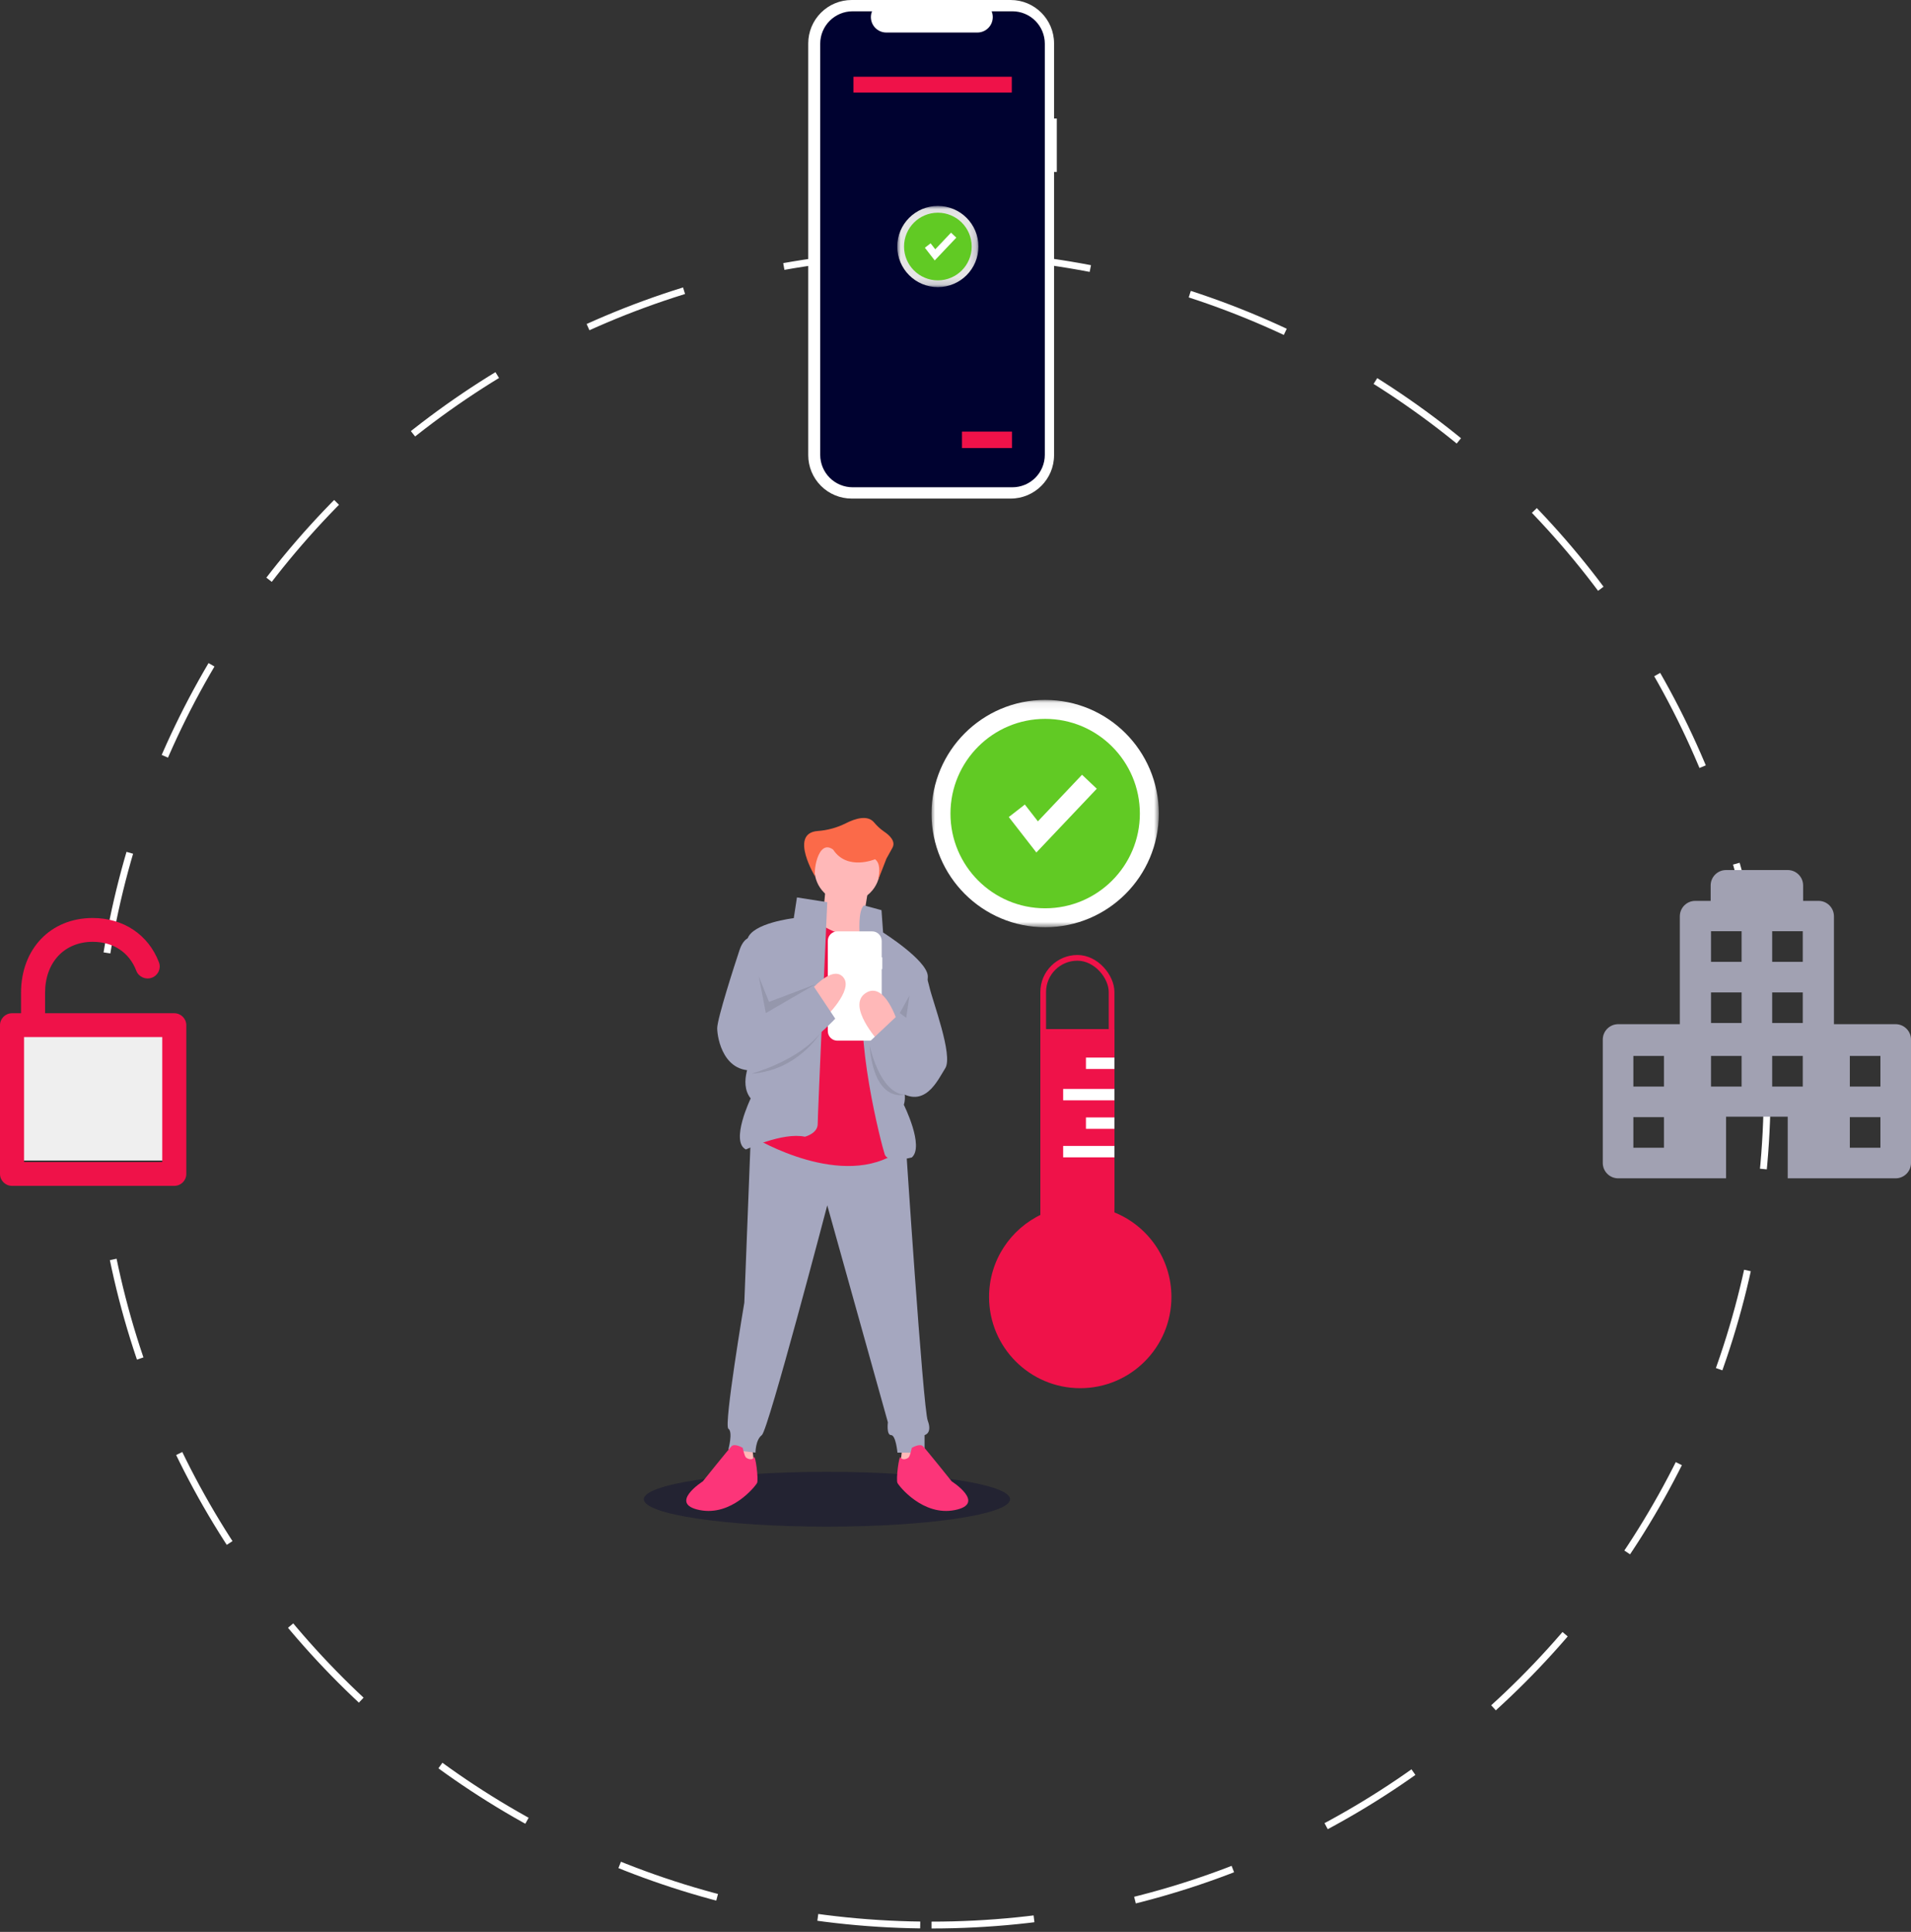 <?xml version="1.0" encoding="UTF-8"?>
<svg width="279px" height="282px" viewBox="0 0 279 282" version="1.1" xmlns="http://www.w3.org/2000/svg" xmlns:xlink="http://www.w3.org/1999/xlink">
    <rect x="0" y="0" width="279" height="282" fill="#333333" stroke="none"/>
    <!-- Generator: Sketch 52.5 (67469) - http://www.bohemiancoding.com/sketch -->
    <title>Group 11</title>
    <desc>Created with Sketch.</desc>
    <defs>
        <polygon id="path-1" points="0 0.083 33.181 0.083 33.181 33.264 0 33.264"></polygon>
        <polygon id="path-3" points="0 0.03 11.85 0.03 11.85 11.88 0 11.88"></polygon>
    </defs>
    <g id="CAMBIOS-MAYO-2020" stroke="none" stroke-width="1" fill="none" fill-rule="evenodd">
        <g id="LANDING-GOWORK" transform="translate(-137, -929)">
            <g id="Group-11" transform="translate(137, 929)">
                <path d="M136,281 C203.379,281 258,226.379 258,159 C258,91.621 203.379,37 136,37 C68.621,37 14,91.621 14,159 C14,226.379 68.621,281 136,281 Z" id="Oval-Copy" stroke="#FFFFFF" stroke-dasharray="15,15"></path>
                <g id="Group-2" transform="translate(94, 102)">
                    <rect id="Rectangle" stroke="#EF1249" stroke-width="0.832" x="58.304" y="37.816" width="9.984" height="59.072" rx="4.992"></rect>
                    <path d="M68.542,74.911 C73.506,76.845 77.024,81.672 77.024,87.32 C77.024,94.672 71.064,100.632 63.712,100.632 C56.36,100.632 50.4,94.672 50.4,87.32 C50.4,81.958 53.571,77.336 58.14,75.227 C57.976,74.711 57.888,74.162 57.888,73.592 L57.888,48.216 L68.704,48.216 L68.704,73.592 C68.704,74.047 68.648,74.489 68.542,74.911 Z" id="Combined-Shape" fill="#EF1249"></path>
                    <g id="Group-8-Copy-3" transform="translate(42, 0)">
                        <g id="Group-3" transform="translate(0, 0.085)">
                            <mask id="mask-2" fill="white">
                                <use xlink:href="#path-1"></use>
                            </mask>
                            <g id="Clip-2"></g>
                            <path d="M16.591,0.083 C25.753,0.083 33.181,7.511 33.181,16.673 C33.181,25.836 25.753,33.264 16.591,33.264 C7.428,33.264 -3.36e-05,25.836 -3.36e-05,16.673 C-3.36e-05,7.511 7.428,0.083 16.591,0.083" id="Fill-1" fill="#FFFFFF" mask="url(#mask-2)"></path>
                        </g>
                        <path d="M16.591,2.933 C24.226,2.933 30.416,9.123 30.416,16.759 C30.416,24.394 24.226,30.584 16.591,30.584 C8.955,30.584 2.765,24.394 2.765,16.759 C2.765,9.123 8.955,2.933 16.591,2.933" id="Fill-4" fill="#61CA24"></path>
                        <polygon id="Fill-6" fill="#FFFFFF" points="15.308 22.439 11.281 17.261 13.623 15.439 15.53 17.891 21.973 11.09 24.127 13.131"></polygon>
                    </g>
                    <g id="Group-Copy-4" transform="translate(0, 17.4)" fill-rule="nonzero">
                        <ellipse id="Oval" fill="#000230" opacity="0.321" cx="26.733" cy="99.444" rx="26.733" ry="4"></ellipse>
                        <circle id="Oval" fill="#F2F2F2" cx="29.806" cy="29.265" r="1"></circle>
                        <polygon id="Path" fill="#FFB8B8" points="15.832 91.941 16.065 94.037 13.969 93.804 13.969 91.242"></polygon>
                        <polygon id="Path" fill="#FFB8B8" points="37.724 91.941 37.491 94.037 39.587 93.804 39.587 91.242"></polygon>
                        <path d="M15.599,46.761 L14.668,70.748 C14.668,70.748 11.64,88.68 12.339,89.146 C13.038,89.612 12.339,92.174 12.339,92.174 L16.298,92.639 C16.298,92.639 16.298,90.776 17.23,90.078 C18.161,89.379 26.778,56.542 26.778,56.542 L35.628,88.214 C35.628,88.214 35.395,90.078 36.093,90.078 C36.792,90.078 37.025,92.639 37.025,92.639 L40.984,92.639 L40.984,90.078 C40.984,90.078 42.149,89.845 41.45,87.982 C40.751,86.118 38.189,46.761 38.189,46.761 L15.599,46.761 Z" id="Path" fill="#A5A7BF"></path>
                        <path d="M14.435,91.941 C14.435,91.941 13.271,91.242 12.805,91.708 C12.339,92.174 8.613,96.831 8.613,96.831 C8.613,96.831 3.489,100.092 8.147,101.023 C12.805,101.955 16.298,97.53 16.531,97.064 C16.764,96.598 16.298,92.872 16.065,93.338 C15.832,93.804 15.134,93.571 14.901,93.338 C14.668,93.105 14.435,91.941 14.435,91.941 Z" id="Path" fill="#FC3579"></path>
                        <path d="M39.121,91.941 C39.121,91.941 40.285,91.242 40.751,91.708 C41.217,92.174 44.943,96.831 44.943,96.831 C44.943,96.831 50.067,100.092 45.409,101.023 C40.751,101.955 37.258,97.53 37.025,97.064 C36.792,96.598 37.258,92.872 37.491,93.338 C37.724,93.804 38.422,93.571 38.655,93.338 C38.888,93.105 39.121,91.941 39.121,91.941 Z" id="Path" fill="#FC3579"></path>
                        <circle id="Oval" fill="#FFB8B8" cx="29.689" cy="7.519" r="4.774"></circle>
                        <polygon id="Path" fill="#FFB8B8" points="26.545 10.197 25.846 17.417 31.436 18.581 32.833 9.964"></polygon>
                        <path d="M32.367,15.787 C32.367,15.787 30.97,18.814 25.846,15.554 L16.298,46.761 C16.298,46.761 29.107,54.446 37.258,48.624 L34.463,17.184 L32.367,15.787 Z" id="Path" fill="#EF1249"></path>
                        <path d="M26.778,12.293 L22.353,11.595 L21.887,14.622 C21.887,14.622 15.832,15.321 15.134,17.65 L15.832,34.883 C15.832,34.883 13.736,38.61 15.599,40.938 C15.599,40.938 12.572,47.226 14.901,48.391 C14.901,48.391 20.257,45.829 23.518,46.528 C23.518,46.528 25.381,46.062 25.381,44.665 C25.381,43.267 26.778,12.293 26.778,12.293 Z" id="Path" fill="#A5A7BF"></path>
                        <path d="M32.134,12.759 L34.696,13.458 L34.929,16.718 C34.929,16.718 41.217,20.677 41.45,23.006 C41.683,25.335 36.792,36.514 36.792,36.514 C36.792,36.514 38.655,39.774 37.957,41.87 C37.957,41.87 40.984,47.925 39.121,49.555 C39.121,49.555 35.628,50.487 35.162,49.089 C34.696,47.692 30.504,31.623 32.367,23.938 C32.367,23.938 30.504,14.156 32.134,12.759 Z" id="Path" fill="#A5A7BF"></path>
                        <path d="M34.813,20.343 L34.725,20.343 L34.725,17.942 C34.725,17.573 34.578,17.22 34.318,16.959 C34.057,16.699 33.704,16.552 33.335,16.552 L28.248,16.552 C27.879,16.552 27.525,16.699 27.265,16.959 C27.004,17.22 26.858,17.573 26.858,17.942 L26.858,31.116 C26.858,31.485 27.004,31.838 27.265,32.099 C27.525,32.359 27.879,32.506 28.248,32.506 L33.335,32.506 C33.704,32.506 34.057,32.359 34.318,32.099 C34.578,31.838 34.725,31.485 34.725,31.116 L34.725,22.053 L34.813,22.053 L34.813,20.343 Z" id="Path" fill="#FFFFFF"></path>
                        <path d="M37.025,29.76 C37.025,29.76 35.162,23.705 32.367,25.568 C29.573,27.431 34.23,32.554 34.23,32.554 L37.025,29.76 Z" id="Path" fill="#FFB8B8"></path>
                        <path d="M24.216,25.335 C24.216,25.335 27.477,21.376 29.107,23.239 C30.737,25.102 26.312,29.294 26.312,29.294 L24.216,25.335 Z" id="Path" fill="#FFB8B8"></path>
                        <path d="M15.832,17.417 C15.832,17.417 14.668,17.184 13.969,19.28 C13.271,21.376 10.709,29.294 10.709,30.691 C10.709,32.089 11.64,37.678 16.764,36.746 C21.887,35.815 27.942,29.294 27.942,29.294 L24.682,24.403 L17.695,28.595 L15.832,17.417 Z" id="Path" fill="#A5A7BF"></path>
                        <polygon id="Path" fill="#000000" opacity="0.1" points="16.839 23.454 17.812 28.479 25.031 24.287 18.278 26.849 16.789 23.155"></polygon>
                        <polygon id="Path" fill="#000000" opacity="0.1" points="37.374 28.479 38.306 29.178 38.772 25.917"></polygon>
                        <path d="M15.716,37.329 C15.716,37.329 22.556,35.468 25.773,31.391 C25.773,31.391 22.47,36.863 15.716,37.329 Z" id="Path" fill="#000000" opacity="0.1"></path>
                        <path d="M32.949,33.137 C32.949,33.137 34.39,40.186 38.095,40.388 C38.095,40.388 33.648,41.753 32.949,33.137 Z" id="Path" fill="#000000" opacity="0.1"></path>
                        <path d="M40.518,22.075 C40.518,22.075 41.217,22.54 41.683,24.636 C42.149,26.732 45.176,34.65 44.012,36.514 C42.847,38.377 40.984,42.569 37.025,39.774 L33.066,32.554 L37.025,28.828 L38.655,29.993 L40.518,22.075 Z" id="Path" fill="#A5A7BF"></path>
                        <path d="M25.106,8.73 C25.106,8.73 21.102,2.241 25.367,1.903 C26.79,1.804 28.18,1.425 29.457,0.789 C30.87,0.069 32.65,-0.477 33.597,0.63 C34.01,1.136 34.492,1.583 35.028,1.956 C35.86,2.508 36.822,3.402 36.289,4.361 L35.416,5.934 L34.193,9.079 C34.477,7.723 34.485,6.584 33.756,6.021 C33.756,6.021 29.689,7.752 27.64,4.623 C25.345,2.902 24.616,8.32 25.106,8.73 Z" id="Path" fill="#FB6A49"></path>
                    </g>
                    <path d="M67.872,53.208 L65.376,53.208" id="Line-17-Copy" stroke="#FFFFFF" stroke-width="1.664" stroke-linecap="square"></path>
                    <path d="M67.872,57.784 L62.048,57.784" id="Line-17-Copy-2" stroke="#FFFFFF" stroke-width="1.664" stroke-linecap="square"></path>
                    <path d="M67.872,61.944 L65.376,61.944" id="Line-17-Copy-3" stroke="#FFFFFF" stroke-width="1.664" stroke-linecap="square"></path>
                    <path d="M67.872,66.104 L62.048,66.104" id="Line-17-Copy-4" stroke="#FFFFFF" stroke-width="1.664" stroke-linecap="square"></path>
                </g>
                <g id="Group-16-Copy-5" transform="translate(0, 134)">
                    <polygon id="lock-open-copy" fill="#EFEFEF" points="3.4 35.4 23.8 35.4 23.8 15 3.4 15"></polygon>
                    <path d="M3.51,35.624 L23.69,35.624 L23.69,17.378 L3.51,17.378 L3.51,35.624 Z M25.445,13.902 L6.581,13.902 L6.581,10.913 C6.581,6.465 9.414,3.476 13.534,3.476 C16.535,3.476 18.875,5.016 19.899,7.702 C20.241,8.6 21.27,9.054 22.176,8.715 C23.083,8.376 23.549,7.374 23.207,6.476 C21.663,2.421 18.006,1.81188398e-13 13.53,1.81188398e-13 C7.408,1.81188398e-13 3.071,4.488 3.071,10.913 L3.071,13.902 L1.755,13.902 C0.786,13.902 3.64153152e-13,14.687 3.64153152e-13,15.647 L3.64153152e-13,37.362 C3.64153152e-13,38.322 0.786,39.1 1.755,39.1 L25.445,39.1 C26.414,39.1 27.2,38.322 27.2,37.362 L27.2,15.647 C27.2,14.687 26.414,13.902 25.445,13.902 L25.445,13.902 Z" id="lock-open" fill="#EF1249"></path>
                </g>
                <path d="M274.534,158.603 L270.069,158.603 L270.069,154.137 L274.534,154.137 L274.534,158.603 Z M274.534,167.534 L270.069,167.534 L270.069,163.069 L274.534,163.069 L274.534,167.534 Z M263.198,140.397 L258.733,140.397 L258.733,135.931 L263.198,135.931 L263.198,140.397 Z M263.198,149.328 L258.733,149.328 L258.733,144.863 L263.198,144.863 L263.198,149.328 Z M263.198,158.603 L258.733,158.603 L258.733,154.137 L263.198,154.137 L263.198,158.603 Z M254.267,140.397 L249.802,140.397 L249.802,135.931 L254.267,135.931 L254.267,140.397 Z M254.267,149.328 L249.802,149.328 L249.802,144.863 L254.267,144.863 L254.267,149.328 Z M254.267,158.603 L249.802,158.603 L249.802,154.137 L254.267,154.137 L254.267,158.603 Z M242.931,158.603 L238.466,158.603 L238.466,154.137 L242.931,154.137 L242.931,158.603 Z M242.931,167.534 L238.466,167.534 L238.466,163.069 L242.931,163.069 L242.931,167.534 Z M276.75,149.5 L267.75,149.5 L267.75,133.75 C267.75,132.51 266.744,131.5 265.5,131.5 L263.25,131.5 L263.25,129.25 C263.25,128.01 262.244,127 261,127 L252,127 C250.758,127 249.75,128.01 249.75,129.25 L249.75,131.5 L247.5,131.5 C246.258,131.5 245.25,132.51 245.25,133.75 L245.25,149.5 L236.25,149.5 C235.008,149.5 234,150.51 234,151.75 L234,169.75 C234,170.994 235.008,172 236.25,172 L252,172 L252,163 L261,163 L261,172 L276.75,172 C277.994,172 279,170.994 279,169.75 L279,151.75 C279,150.51 277.994,149.5 276.75,149.5 L276.75,149.5 Z" id="Fill-537" fill="#A1A1B2"></path>
                <g id="Group-32" transform="translate(118, 0)">
                    <path d="M36.289,17.295 L35.889,17.295 L35.889,6.34 C35.889,2.839 33.05,2.76142275e-06 29.549,5.68434189e-15 L6.34,5.68434189e-15 C4.659,-4.24346859e-06 3.046,0.668 1.857,1.857 C0.668,3.046 3.18259386e-06,4.659 1.98951966e-14,6.34 L1.98951966e-14,66.438 C-1.06086624e-06,68.119 0.668,69.732 1.857,70.921 C3.046,72.11 4.659,72.778 6.34,72.778 L29.549,72.778 C33.05,72.778 35.889,69.939 35.889,66.438 L35.889,25.092 L36.289,25.092 L36.289,17.295 Z" id="Path" fill="#FFFFFF" fill-rule="nonzero"></path>
                    <path d="M29.805,1.649 L26.775,1.649 C27.058,2.343 26.977,3.132 26.559,3.754 C26.141,4.376 25.442,4.748 24.692,4.749 L11.397,4.749 C10.647,4.748 9.947,4.376 9.53,3.754 C9.112,3.132 9.031,2.343 9.314,1.649 L6.484,1.649 C3.869,1.649 1.749,3.769 1.749,6.384 L1.749,66.394 C1.749,67.649 2.248,68.854 3.136,69.742 C4.024,70.629 5.228,71.128 6.484,71.128 L29.805,71.128 C31.06,71.128 32.265,70.629 33.153,69.742 C34.041,68.854 34.539,67.649 34.539,66.394 L34.539,6.384 C34.539,5.129 34.041,3.924 33.153,3.036 C32.265,2.148 31.06,1.649 29.805,1.649 Z" id="Path" fill="#000230" fill-rule="nonzero"></path>
                    <rect id="Rectangle" fill="#EF1249" fill-rule="nonzero" x="6.6" y="11.205" width="23.117" height="2.297"></rect>
                    <rect id="Rectangle" fill="#EF1249" fill-rule="nonzero" x="22.444" y="63" width="7.3" height="2.4"></rect>
                    <g id="Group-8" transform="translate(13, 30)">
                        <g id="Group-3" transform="translate(0, 0.03)">
                            <mask id="mask-4" fill="white">
                                <use xlink:href="#path-3"></use>
                            </mask>
                            <g id="Clip-2"></g>
                            <path d="M5.925,0.03 C9.198,0.03 11.85,2.682 11.85,5.955 C11.85,9.227 9.198,11.88 5.925,11.88 C2.653,11.88 -1.2e-05,9.227 -1.2e-05,5.955 C-1.2e-05,2.682 2.653,0.03 5.925,0.03" id="Fill-1" fill="#E6E6E6" mask="url(#mask-4)"></path>
                        </g>
                        <path d="M5.925,1.048 C8.652,1.048 10.863,3.258 10.863,5.985 C10.863,8.712 8.652,10.923 5.925,10.923 C3.198,10.923 0.988,8.712 0.988,5.985 C0.988,3.258 3.198,1.048 5.925,1.048" id="Fill-4" fill="#61CA24"></path>
                        <polygon id="Fill-6" fill="#FFFFFF" points="5.467 8.014 4.029 6.164 4.865 5.514 5.546 6.39 7.847 3.961 8.617 4.69"></polygon>
                    </g>
                </g>
            </g>
        </g>
    </g>
</svg>